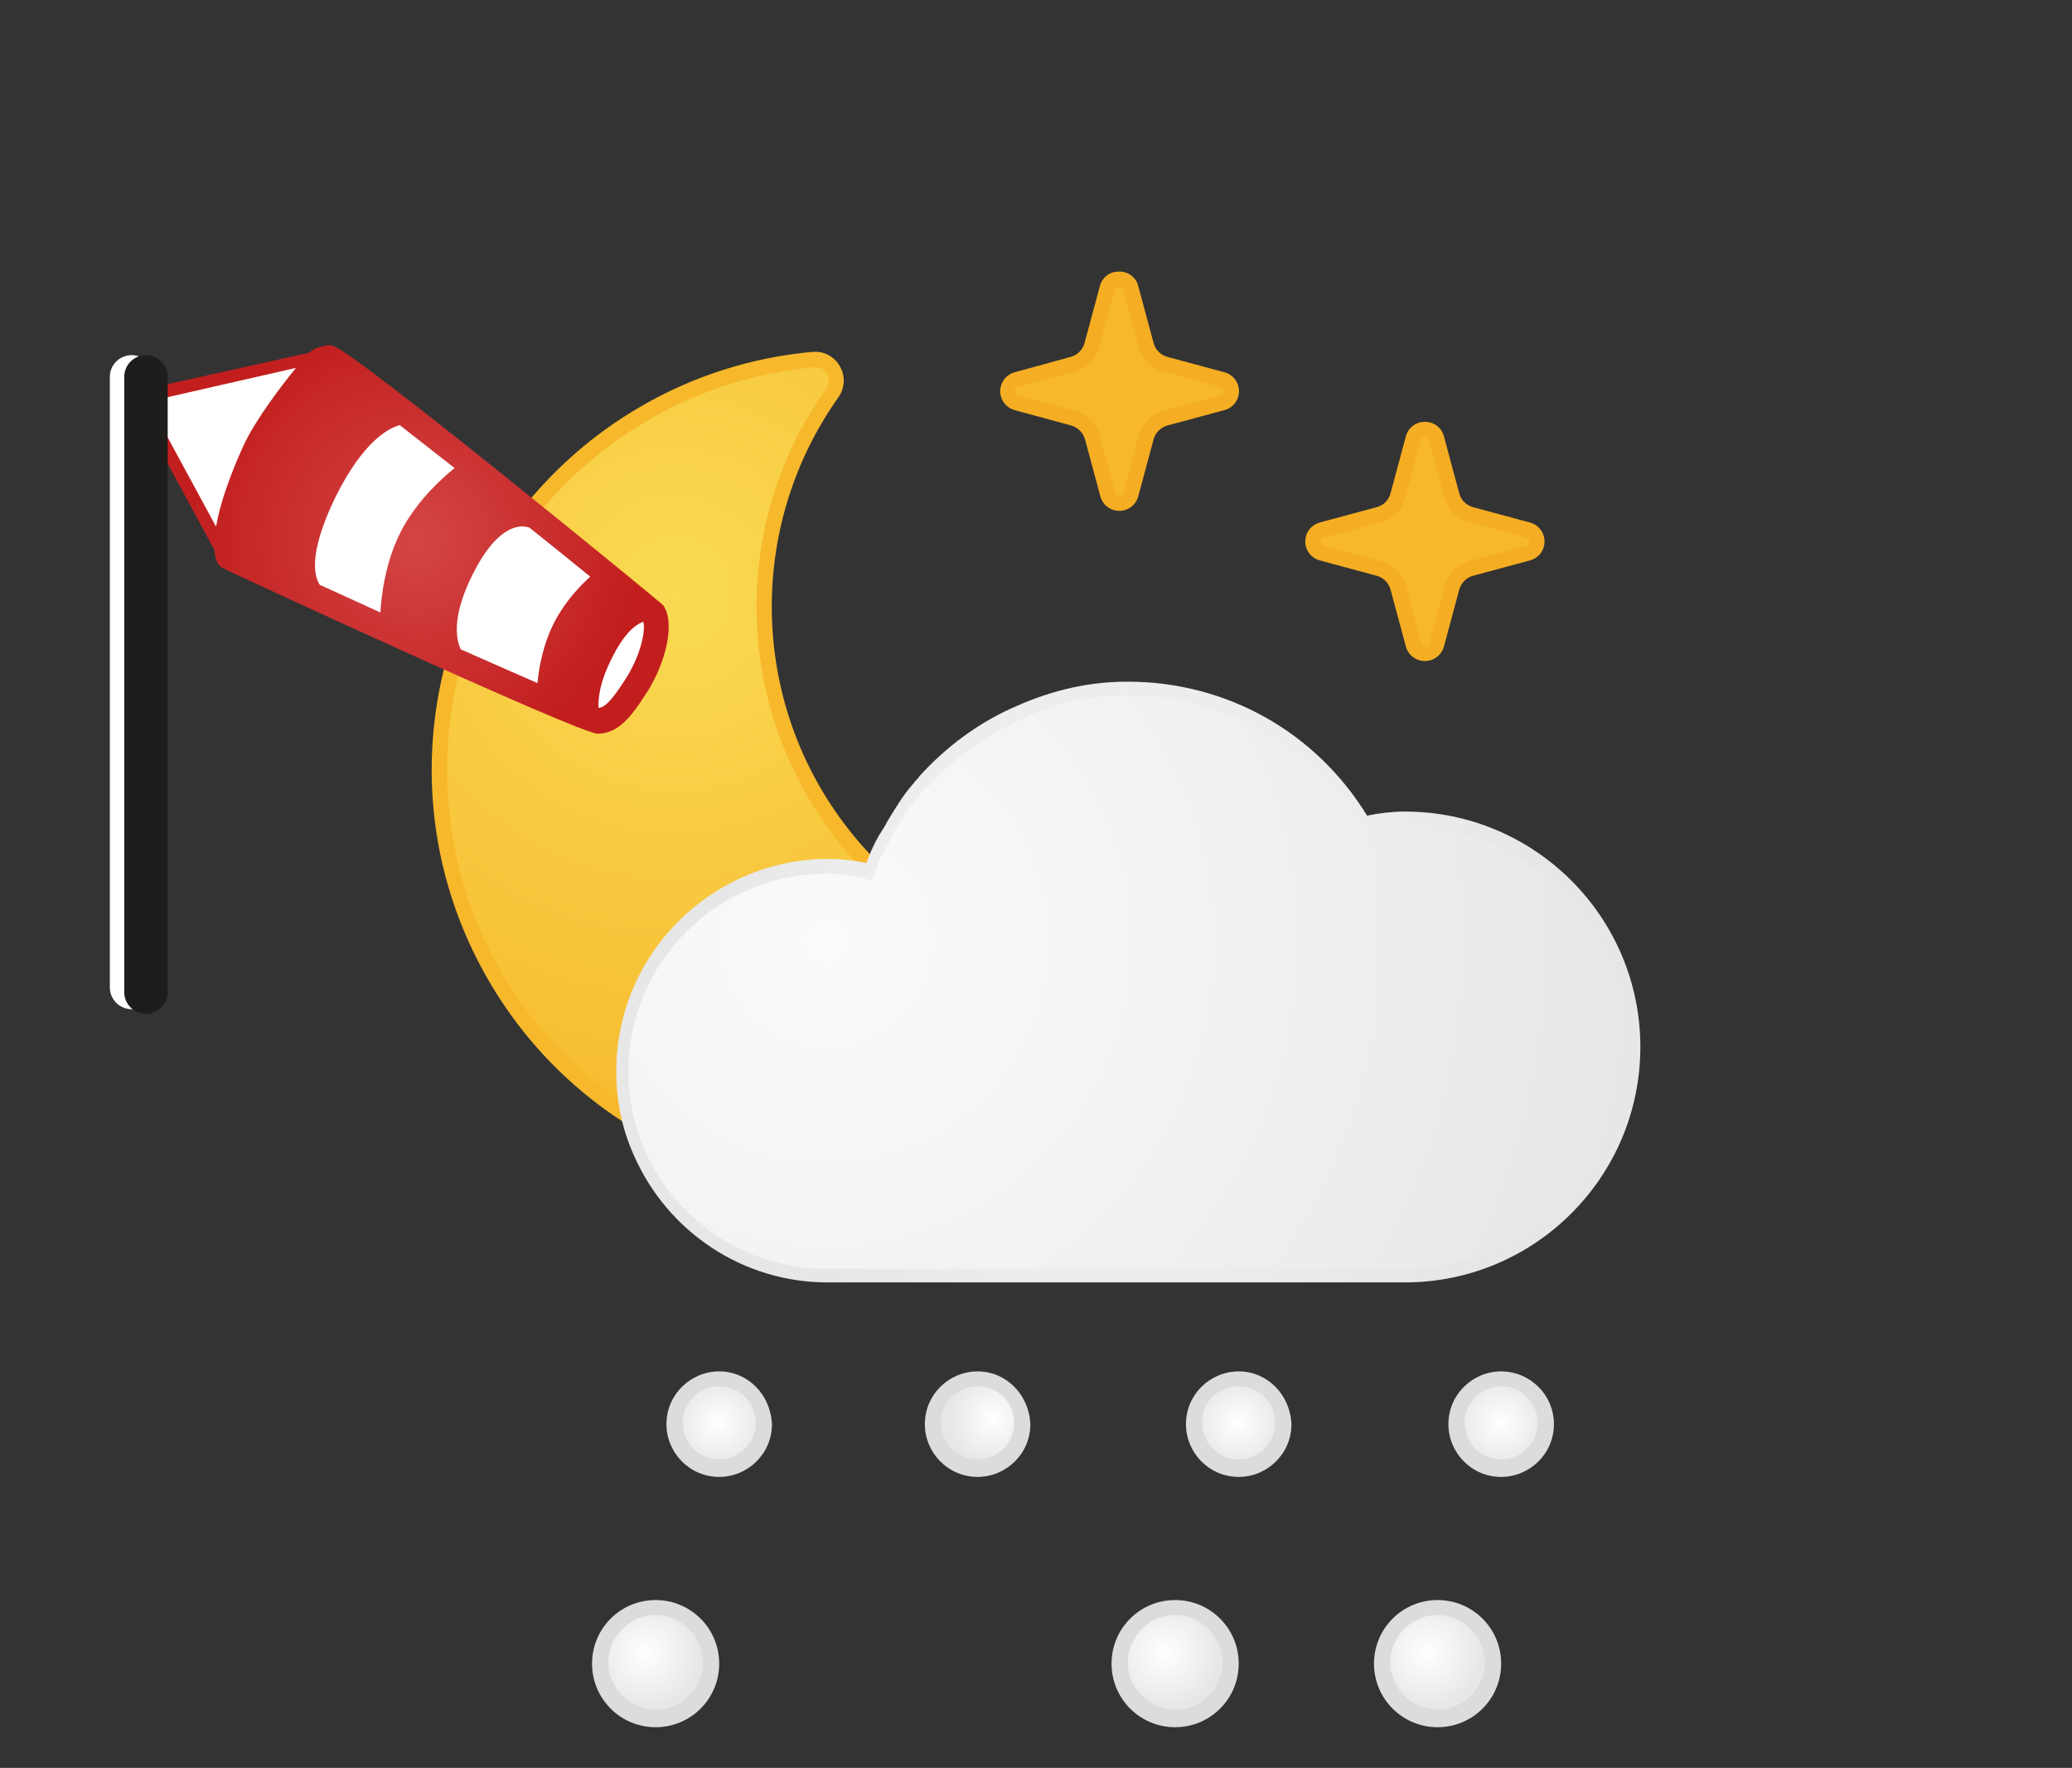 <?xml version="1.0" encoding="utf-8"?>
<!-- Generator: Adobe Illustrator 23.0.1, SVG Export Plug-In . SVG Version: 6.00 Build 0)  -->
<svg version="1.1" id="Ebene_2" xmlns="http://www.w3.org/2000/svg" xmlns:xlink="http://www.w3.org/1999/xlink" x="0px" y="0px"
	 viewBox="0 0 143 122" style="enable-background:new 0 0 143 122;" xml:space="preserve">
<rect x="0" y="0" width="143" height="122" fill="#333333" stroke="none"/>
<style type="text/css">
	.st0{fill:url(#SVGID_1_);}
	.st1{fill:#F7B82C;}
	.st2{fill:#F7B82D;}
	.st3{fill:#F5AE23;}
	.st4{fill:url(#SVGID_2_);}
	.st5{fill:#59B9E8;}
	.st6{fill:url(#SVGID_3_);}
	.st7{fill:url(#SVGID_4_);}
	.st8{fill:#1D1D1B;stroke:#FFFFFF;stroke-width:3;stroke-linecap:round;stroke-miterlimit:10;}
	.st9{fill:#FFFFFF;}
	.st10{fill:url(#SVGID_5_);}
	.st11{fill:#1D1D1B;stroke:#1D1D1B;stroke-width:3;stroke-linecap:round;stroke-miterlimit:10;}
	.st12{fill:url(#SVGID_6_);}
	.st13{fill:#DADCDE;}
	.st14{fill:url(#SVGID_7_);}
	.st15{fill:url(#SVGID_8_);}
	.st16{fill:url(#SVGID_9_);}
	.st17{fill:#CBD9E7;}
	.st18{fill:#C3CFDA;}
	.st19{fill:url(#SVGID_10_);}
	.st20{fill:#BEE2F1;}
	.st21{fill:url(#SVGID_11_);}
	.st22{fill:url(#SVGID_12_);}
	.st23{fill:url(#SVGID_13_);}
	.st24{fill:url(#SVGID_14_);}
	.st25{fill:url(#SVGID_15_);}
	.st26{fill:url(#SVGID_16_);}
	.st27{fill:url(#SVGID_17_);}
	.st28{fill:url(#SVGID_18_);}
	.st29{fill:url(#SVGID_19_);}
	.st30{fill:url(#SVGID_20_);}
	.st31{fill:url(#SVGID_21_);}
	.st32{fill:url(#SVGID_22_);}
	.st33{fill:url(#SVGID_23_);}
	.st34{fill:url(#SVGID_24_);}
	.st35{fill:url(#SVGID_25_);}
	.st36{fill:url(#SVGID_26_);}
	.st37{fill:url(#SVGID_27_);}
	.st38{fill:url(#SVGID_28_);}
	.st39{fill:url(#SVGID_29_);}
	.st40{fill:url(#SVGID_30_);}
	.st41{fill:url(#SVGID_31_);}
	.st42{fill:url(#SVGID_32_);}
	.st43{fill:url(#SVGID_33_);}
	.st44{fill:url(#SVGID_34_);}
	.st45{fill:url(#SVGID_35_);}
	.st46{fill:url(#SVGID_36_);}
	.st47{fill:url(#SVGID_37_);}
	.st48{fill:url(#SVGID_38_);}
	.st49{fill:url(#SVGID_39_);}
	.st50{fill:url(#SVGID_40_);}
	.st51{fill:url(#SVGID_41_);}
	.st52{fill:url(#SVGID_42_);}
	.st53{fill:url(#SVGID_43_);}
	.st54{fill:url(#SVGID_44_);}
	.st55{fill:url(#SVGID_45_);}
	.st56{fill:url(#SVGID_46_);}
	.st57{fill:url(#SVGID_47_);}
	.st58{fill:url(#SVGID_48_);}
	.st59{fill:url(#SVGID_49_);}
	.st60{fill:url(#SVGID_50_);}
	.st61{fill:url(#SVGID_51_);}
	.st62{fill:url(#SVGID_52_);}
	.st63{fill:url(#SVGID_53_);}
	.st64{fill:url(#SVGID_54_);}
	.st65{fill:url(#SVGID_55_);}
	.st66{fill:url(#SVGID_56_);}
	.st67{fill:url(#SVGID_57_);}
	.st68{fill:url(#SVGID_58_);}
	.st69{fill:url(#SVGID_59_);}
	.st70{fill:url(#SVGID_60_);}
	.st71{fill:url(#SVGID_61_);}
	.st72{fill:url(#SVGID_62_);}
	.st73{fill:url(#SVGID_63_);}
	.st74{fill:url(#SVGID_64_);}
	.st75{fill:url(#SVGID_65_);}
	.st76{fill:url(#SVGID_66_);}
	.st77{fill:url(#SVGID_67_);}
	.st78{fill:url(#SVGID_68_);}
	.st79{fill:url(#SVGID_69_);}
	.st80{fill:url(#SVGID_70_);}
	.st81{fill:url(#SVGID_71_);}
	.st82{fill:url(#SVGID_72_);}
	.st83{fill:url(#SVGID_73_);}
	.st84{fill:url(#SVGID_74_);}
	.st85{fill:url(#SVGID_75_);}
	.st86{fill:url(#SVGID_76_);}
	.st87{fill:url(#SVGID_77_);}
	.st88{fill:url(#SVGID_78_);}
	.st89{fill:url(#SVGID_79_);}
	.st90{fill:url(#SVGID_80_);}
	.st91{fill:url(#SVGID_81_);}
	.st92{fill:url(#SVGID_82_);}
	.st93{fill:url(#SVGID_83_);}
	.st94{fill:url(#SVGID_84_);}
	.st95{fill:url(#SVGID_85_);}
	.st96{fill:url(#SVGID_86_);}
	.st97{fill:url(#SVGID_87_);}
	.st98{fill:url(#SVGID_88_);}
	.st99{fill:url(#SVGID_89_);}
	.st100{fill:url(#SVGID_90_);}
	.st101{fill:url(#SVGID_91_);}
	.st102{fill:url(#SVGID_92_);}
	.st103{fill:url(#SVGID_93_);}
	.st104{fill:url(#SVGID_94_);}
	.st105{fill:url(#SVGID_95_);}
	.st106{fill:url(#SVGID_96_);}
	.st107{fill:url(#SVGID_97_);}
	.st108{fill:url(#SVGID_98_);}
	.st109{fill:url(#SVGID_99_);}
	.st110{fill:url(#SVGID_100_);}
	.st111{fill:url(#SVGID_101_);}
	.st112{fill:url(#SVGID_102_);}
	.st113{fill:url(#SVGID_103_);}
	.st114{fill:url(#SVGID_104_);}
	.st115{fill:url(#SVGID_105_);}
	.st116{fill:url(#SVGID_106_);}
	.st117{fill:url(#SVGID_107_);}
	.st118{fill:url(#SVGID_108_);}
	.st119{fill:url(#SVGID_109_);}
	.st120{fill:url(#SVGID_110_);}
	.st121{fill:url(#SVGID_111_);}
	.st122{fill:url(#SVGID_112_);}
	.st123{fill:url(#SVGID_113_);}
	.st124{fill:url(#SVGID_114_);}
	.st125{fill:url(#SVGID_115_);}
	.st126{fill:url(#SVGID_116_);}
	.st127{fill:url(#SVGID_117_);}
	.st128{fill:url(#SVGID_118_);}
	.st129{fill:url(#SVGID_119_);}
	.st130{fill:url(#SVGID_120_);}
	.st131{fill:url(#SVGID_121_);}
	.st132{fill:url(#SVGID_122_);}
	.st133{fill:url(#SVGID_123_);}
	.st134{fill:url(#SVGID_124_);}
	.st135{fill:url(#SVGID_125_);}
	.st136{fill:url(#SVGID_126_);}
	.st137{fill:url(#SVGID_127_);}
	.st138{fill:url(#SVGID_128_);}
	.st139{fill:url(#SVGID_129_);}
	.st140{fill:url(#SVGID_130_);}
	.st141{fill:url(#SVGID_131_);}
	.st142{fill:url(#SVGID_132_);}
	.st143{fill:url(#SVGID_133_);}
	.st144{fill:url(#SVGID_134_);}
	.st145{fill:url(#SVGID_135_);}
	.st146{fill:url(#SVGID_136_);}
	.st147{fill:url(#SVGID_137_);}
	.st148{fill:url(#SVGID_138_);}
	.st149{fill:url(#SVGID_139_);}
	.st150{fill:url(#SVGID_140_);}
	.st151{fill:url(#SVGID_141_);}
	.st152{fill:url(#SVGID_142_);}
	.st153{fill:url(#SVGID_143_);}
	.st154{fill:url(#SVGID_144_);}
	.st155{fill:url(#SVGID_145_);}
	.st156{fill:url(#SVGID_146_);}
	.st157{fill:url(#SVGID_147_);}
	.st158{fill:url(#SVGID_148_);}
	.st159{fill:url(#SVGID_149_);}
	.st160{fill:url(#SVGID_150_);}
	.st161{fill:url(#SVGID_151_);}
	.st162{fill:url(#SVGID_152_);}
	.st163{fill:url(#SVGID_153_);}
	.st164{fill:url(#SVGID_154_);}
	.st165{fill:url(#SVGID_155_);}
	.st166{fill:url(#SVGID_156_);}
	.st167{fill:url(#SVGID_157_);}
	.st168{fill:url(#SVGID_158_);}
	.st169{fill:url(#SVGID_159_);}
	.st170{fill:url(#SVGID_160_);}
	.st171{fill:url(#SVGID_161_);}
	.st172{fill:url(#SVGID_162_);}
	.st173{fill:url(#SVGID_163_);}
	.st174{fill:url(#SVGID_164_);}
	.st175{fill:url(#SVGID_165_);}
	.st176{fill:url(#SVGID_166_);}
	.st177{fill:url(#SVGID_167_);}
	.st178{fill:url(#SVGID_168_);}
	.st179{fill:url(#SVGID_169_);}
	.st180{fill:url(#SVGID_170_);}
	.st181{fill:url(#SVGID_171_);}
	.st182{fill:url(#SVGID_172_);}
	.st183{fill:url(#SVGID_173_);}
	.st184{fill:url(#SVGID_174_);}
	.st185{fill:url(#SVGID_175_);}
	.st186{fill:url(#SVGID_176_);}
	.st187{fill:url(#SVGID_177_);}
	.st188{fill:url(#SVGID_178_);}
	.st189{fill:url(#SVGID_179_);}
	.st190{fill:url(#SVGID_180_);}
	.st191{fill:url(#SVGID_181_);}
	.st192{fill:url(#SVGID_182_);}
	.st193{fill:url(#SVGID_183_);}
	.st194{fill:url(#SVGID_184_);}
	.st195{fill:url(#SVGID_185_);}
	.st196{fill:url(#SVGID_186_);}
	.st197{fill:url(#SVGID_187_);}
	.st198{fill:url(#SVGID_188_);}
	.st199{fill:url(#SVGID_189_);}
	.st200{fill:url(#SVGID_190_);}
	.st201{fill:url(#SVGID_191_);}
	.st202{fill:url(#SVGID_192_);}
	.st203{fill:url(#SVGID_193_);}
	.st204{fill:url(#SVGID_194_);}
	.st205{fill:url(#SVGID_195_);}
	.st206{fill:url(#SVGID_196_);}
	.st207{fill:url(#SVGID_197_);}
	.st208{fill:url(#SVGID_198_);}
	.st209{fill:url(#SVGID_199_);}
	.st210{fill:url(#SVGID_200_);}
	.st211{fill:url(#SVGID_201_);}
	.st212{fill:url(#SVGID_202_);}
	.st213{fill:url(#SVGID_203_);}
	.st214{fill:url(#SVGID_204_);}
	.st215{fill:url(#SVGID_205_);}
	.st216{fill:url(#SVGID_206_);}
	.st217{fill:url(#SVGID_207_);}
	.st218{fill:url(#SVGID_208_);}
	.st219{fill:url(#SVGID_209_);}
	.st220{fill:url(#SVGID_210_);}
	.st221{fill:url(#SVGID_211_);}
	.st222{fill:url(#SVGID_212_);}
	.st223{fill:url(#SVGID_213_);}
	.st224{fill:url(#SVGID_214_);}
	.st225{fill:url(#SVGID_215_);}
	.st226{fill:url(#SVGID_216_);}
	.st227{fill:url(#SVGID_217_);}
	.st228{fill:url(#SVGID_218_);}
	.st229{fill:url(#SVGID_219_);}
	.st230{fill:url(#SVGID_220_);}
	.st231{fill:url(#SVGID_221_);}
	.st232{fill:url(#SVGID_222_);}
	.st233{fill:url(#SVGID_223_);}
	.st234{fill:url(#SVGID_224_);}
	.st235{fill:url(#SVGID_225_);}
	.st236{fill:url(#SVGID_226_);}
	.st237{fill:url(#SVGID_227_);}
	.st238{fill:url(#SVGID_228_);}
	.st239{fill:url(#SVGID_229_);}
	.st240{fill:url(#SVGID_230_);}
	.st241{fill:url(#SVGID_231_);}
</style>
<g>
	<g>
		
			<radialGradient id="SVGID_1_" cx="46.548" cy="2985.646" r="40.249" gradientTransform="matrix(1 0 0 -1 0 3026.59)" gradientUnits="userSpaceOnUse">
			<stop  offset="0" style="stop-color:#F9DA52"/>
			<stop  offset="1" style="stop-color:#F7B82C"/>
		</radialGradient>
		<path class="st0" d="M58.792,81.548C43.088,81.561,30.348,68.84,30.335,53.136c-0.008-10.169,5.415-19.568,14.223-24.651
			c3.538-2.053,7.484-3.305,11.559-3.666h0.14c0.518,0,0.997,0.277,1.255,0.727c0.282,0.493,0.253,1.105-0.074,1.569
			c-8.139,11.484-5.428,27.392,6.057,35.532c4.325,3.065,9.498,4.706,14.799,4.693c0.826,0,1.577-0.041,2.353-0.116h0.074
			c0.537-0.016,1.042,0.259,1.321,0.718c0.282,0.493,0.253,1.105-0.074,1.569c-5.302,7.515-13.92,11.991-23.118,12.005
			L58.792,81.548z"/>
		<path class="st1" d="M56.258,25.34c0.341-0.017,0.662,0.163,0.826,0.462c0.183,0.313,0.163,0.705-0.05,0.999
			c-8.331,11.706-5.595,27.95,6.112,36.28c4.423,3.148,9.72,4.833,15.148,4.819c0.826,0,1.585,0,2.37-0.107h0.05
			c0.334-0.004,0.646,0.165,0.826,0.446c0.183,0.313,0.163,0.705-0.05,0.999c-5.205,7.378-13.667,11.771-22.697,11.782
			C43.38,81.036,30.873,68.554,30.858,53.142c-0.01-9.985,5.315-19.215,13.965-24.203c3.475-2.009,7.346-3.235,11.344-3.591h0.091
			 M56.258,24.283h-0.19c-4.152,0.372-8.173,1.646-11.782,3.732C30.429,36.013,25.679,53.73,33.677,67.587
			s25.715,18.607,39.572,10.609c3.615-2.096,6.728-4.956,9.123-8.38c0.453-0.63,0.495-1.466,0.107-2.138
			c-0.378-0.625-1.062-0.999-1.792-0.982h-0.116c-0.768,0.074-1.536,0.116-2.304,0.116c-13.784,0.024-24.978-11.13-25.003-24.915
			c-0.009-5.189,1.599-10.252,4.601-14.484c0.45-0.631,0.489-1.468,0.099-2.138c-0.345-0.619-1-1.002-1.709-0.999L56.258,24.283z"/>
		<path class="st2" d="M98.34,45.105c-0.384,0.013-0.726-0.24-0.826-0.611l-1.057-3.922c-0.182-0.63-0.674-1.123-1.304-1.304
			l-3.93-1.057c-0.371-0.1-0.624-0.442-0.611-0.826c-0.013-0.384,0.24-0.726,0.611-0.826l3.93-1.057
			c0.632-0.179,1.126-0.673,1.304-1.304l1.057-3.93c0.111-0.442,0.559-0.711,1.002-0.6c0.295,0.074,0.526,0.305,0.6,0.6l1.057,3.93
			c0.176,0.648,0.682,1.153,1.329,1.329l3.93,1.057c0.371,0.1,0.624,0.442,0.611,0.826c0.013,0.384-0.24,0.726-0.611,0.826
			l-3.905,1.032c-0.648,0.18-1.153,0.688-1.329,1.338l-1.057,3.922C99.031,44.876,98.705,45.111,98.34,45.105z"/>
		<path class="st3" d="M98.34,30.186c0.138-0.007,0.261,0.088,0.289,0.223l1.057,3.905c0.222,0.844,0.881,1.504,1.726,1.726
			l3.93,1.057c0.134,0.029,0.226,0.152,0.215,0.289c0.015,0.136-0.08,0.259-0.215,0.281l-3.93,1.057
			c-0.825,0.237-1.468,0.883-1.701,1.709l-1.057,3.93c-0.032,0.132-0.153,0.222-0.289,0.215c-0.135,0.011-0.256-0.082-0.281-0.215
			l-1.065-3.93c-0.233-0.826-0.876-1.472-1.701-1.709l-3.93-1.057c-0.133-0.025-0.225-0.146-0.215-0.281
			c-0.008-0.136,0.083-0.257,0.215-0.289l3.93-1.057c0.825-0.237,1.463-0.894,1.676-1.726l1.065-3.922
			c0.021-0.136,0.143-0.233,0.281-0.223 M98.34,29.113c-0.616-0.012-1.16,0.402-1.313,0.999l-1.057,3.93
			c-0.122,0.469-0.489,0.836-0.958,0.958l-3.922,1.057c-0.723,0.192-1.153,0.934-0.961,1.656c0.125,0.469,0.491,0.836,0.961,0.961
			l3.922,1.057c0.466,0.128,0.83,0.492,0.958,0.958l1.057,3.93c0.201,0.725,0.952,1.15,1.677,0.949
			c0.461-0.128,0.821-0.488,0.949-0.949l1.057-3.93c0.128-0.466,0.492-0.83,0.958-0.958l3.922-1.057
			c0.723-0.192,1.153-0.934,0.961-1.656c-0.125-0.469-0.491-0.836-0.961-0.961l-3.922-1.057c-0.469-0.122-0.836-0.488-0.958-0.958
			l-1.057-3.93C99.5,29.515,98.956,29.101,98.34,29.113z"/>
		<path class="st2" d="M77.245,34.719c-0.384,0.013-0.726-0.24-0.826-0.611l-1.024-3.922c-0.176-0.652-0.686-1.161-1.338-1.338
			l-3.922-1.057c-0.371-0.1-0.624-0.442-0.611-0.826c-0.013-0.384,0.24-0.726,0.611-0.826l3.922-1.057
			c0.651-0.173,1.16-0.68,1.338-1.329l1.057-3.93c0.12-0.44,0.573-0.7,1.013-0.58c0.283,0.077,0.503,0.298,0.58,0.58l1.073,3.988
			c0.176,0.648,0.682,1.153,1.329,1.329l3.93,1.057c0.371,0.1,0.624,0.442,0.611,0.826c0.013,0.384-0.24,0.726-0.611,0.826
			l-3.93,1.057c-0.634,0.17-1.136,0.653-1.329,1.28l-1.073,3.922C77.949,34.47,77.62,34.72,77.245,34.719z"/>
		<path class="st3" d="M77.245,19.8c0.139-0.011,0.264,0.086,0.289,0.223l1.057,3.922c0.224,0.834,0.875,1.485,1.709,1.709
			l3.922,1.057c0.135,0.028,0.23,0.151,0.223,0.289c0.01,0.137-0.087,0.26-0.223,0.281L80.3,28.337
			c-0.833,0.225-1.484,0.876-1.709,1.709l-1.057,3.93c-0.029,0.134-0.152,0.226-0.289,0.215c-0.134,0.007-0.253-0.084-0.281-0.215
			l-1.057-3.93c-0.231-0.841-0.896-1.494-1.742-1.709l-3.93-1.057c-0.133-0.025-0.225-0.146-0.215-0.281
			c-0.008-0.136,0.083-0.257,0.215-0.289l3.93-1.057c0.834-0.224,1.485-0.875,1.709-1.709l1.057-3.922
			c0.021-0.136,0.143-0.233,0.281-0.223 M77.212,18.743c-0.614-0.011-1.155,0.403-1.304,0.999l-1.057,3.93
			c-0.128,0.466-0.492,0.83-0.958,0.958l-3.856,1.057c-0.723,0.192-1.153,0.934-0.961,1.656c0.125,0.469,0.491,0.836,0.961,0.961
			l3.889,1.057c0.463,0.133,0.825,0.495,0.958,0.958l1.057,3.93c0.192,0.723,0.934,1.153,1.656,0.961
			c0.469-0.125,0.836-0.491,0.961-0.961l1.057-3.93c0.13-0.465,0.493-0.828,0.958-0.958l3.93-1.057
			c0.723-0.192,1.153-0.934,0.961-1.656c-0.125-0.469-0.491-0.836-0.961-0.961l-3.93-1.057c-0.467-0.125-0.833-0.49-0.958-0.958
			l-1.057-3.93c-0.15-0.599-0.695-1.014-1.313-0.999H77.212z"/>
	</g>
	
		<radialGradient id="SVGID_2_" cx="2436.853" cy="3209.822" r="4.855" gradientTransform="matrix(0.783 0 0 -0.786 -1809.572 2637.001)" gradientUnits="userSpaceOnUse">
		<stop  offset="0" style="stop-color:#FFFFFF"/>
		<stop  offset="1" style="stop-color:#E7E7E7"/>
	</radialGradient>
	<path class="st4" d="M99.215,118.54c-2.054,0-3.828-1.681-3.828-3.828c0-2.054,1.681-3.828,3.828-3.828
		c2.054,0,3.828,1.681,3.828,3.828C103.043,116.859,101.363,118.54,99.215,118.54z"/>
	<g>
		<path class="st13" d="M99.215,111.444c1.774,0,3.268,1.494,3.268,3.268s-1.494,3.268-3.268,3.268s-3.268-1.494-3.268-3.268
			S97.441,111.444,99.215,111.444 M99.215,110.417c-2.428,0-4.388,1.961-4.388,4.388s1.961,4.388,4.388,4.388
			c2.428,0,4.388-1.961,4.388-4.388S101.643,110.417,99.215,110.417L99.215,110.417z"/>
	</g>
	
		<radialGradient id="SVGID_3_" cx="4988.314" cy="3555.744" r="4.855" gradientTransform="matrix(0.634 0 0 -0.636 -3059.013 2359.663)" gradientUnits="userSpaceOnUse">
		<stop  offset="0" style="stop-color:#FFFFFF"/>
		<stop  offset="1" style="stop-color:#E7E7E7"/>
	</radialGradient>
	<path class="st6" d="M103.603,101.36c-1.681,0-3.081-1.401-3.081-3.081c0-1.681,1.401-3.081,3.081-3.081
		c1.681,0,3.081,1.401,3.081,3.081C106.685,99.96,105.284,101.36,103.603,101.36z"/>
	<g>
		<path class="st13" d="M103.603,95.665c1.401,0,2.521,1.12,2.521,2.521c0,1.401-1.12,2.521-2.521,2.521s-2.521-1.12-2.521-2.521
			C101.083,96.785,102.203,95.665,103.603,95.665 M103.603,94.638c-1.961,0-3.641,1.587-3.641,3.641
			c0,1.961,1.587,3.641,3.641,3.641c1.961,0,3.641-1.587,3.641-3.641C107.245,96.225,105.564,94.638,103.603,94.638L103.603,94.638z
			"/>
	</g>
	
		<radialGradient id="SVGID_4_" cx="2413.718" cy="3209.822" r="4.853" gradientTransform="matrix(0.783 0 0 -0.786 -1809.572 2637.001)" gradientUnits="userSpaceOnUse">
		<stop  offset="0" style="stop-color:#FFFFFF"/>
		<stop  offset="1" style="stop-color:#E7E7E7"/>
	</radialGradient>
	<path class="st7" d="M81.102,118.54c-2.054,0-3.828-1.681-3.828-3.828c0-2.054,1.681-3.828,3.828-3.828
		c2.054,0,3.828,1.681,3.828,3.828S83.249,118.54,81.102,118.54z"/>
	<g>
		<path class="st13" d="M81.102,111.444c1.774,0,3.268,1.494,3.268,3.268s-1.494,3.268-3.268,3.268s-3.268-1.494-3.268-3.268
			S79.328,111.444,81.102,111.444 M81.102,110.417c-2.428,0-4.388,1.961-4.388,4.388s1.961,4.388,4.388,4.388
			c2.428,0,4.388-1.961,4.388-4.388S83.529,110.417,81.102,110.417L81.102,110.417z"/>
	</g>
	
		<radialGradient id="SVGID_5_" cx="4963.015" cy="3555.744" r="4.855" gradientTransform="matrix(0.634 0 0 -0.636 -3061.099 2359.663)" gradientUnits="userSpaceOnUse">
		<stop  offset="0" style="stop-color:#FFFFFF"/>
		<stop  offset="1" style="stop-color:#E7E7E7"/>
	</radialGradient>
	<path class="st10" d="M85.49,101.36c-1.681,0-3.081-1.401-3.081-3.081c0-1.681,1.401-3.081,3.081-3.081s3.081,1.401,3.081,3.081
		C88.571,99.96,87.171,101.36,85.49,101.36z"/>
	<g>
		<path class="st13" d="M85.49,95.665c1.401,0,2.521,1.12,2.521,2.521c0,1.401-1.12,2.521-2.521,2.521s-2.521-1.12-2.521-2.521
			C82.876,96.785,84.089,95.665,85.49,95.665 M85.49,94.638c-1.961,0-3.641,1.587-3.641,3.641c0,1.961,1.587,3.641,3.641,3.641
			c1.961,0,3.641-1.587,3.641-3.641C89.038,96.225,87.451,94.638,85.49,94.638L85.49,94.638z"/>
	</g>
	
		<radialGradient id="SVGID_6_" cx="2367.956" cy="3209.822" r="4.853" gradientTransform="matrix(0.783 0 0 -0.786 -1809.572 2637.001)" gradientUnits="userSpaceOnUse">
		<stop  offset="0" style="stop-color:#FFFFFF"/>
		<stop  offset="1" style="stop-color:#E7E7E7"/>
	</radialGradient>
	<path class="st12" d="M45.248,118.54c-2.054,0-3.828-1.681-3.828-3.828c0-2.054,1.681-3.828,3.828-3.828
		c2.054,0,3.828,1.681,3.828,3.828S47.396,118.54,45.248,118.54z"/>
	<g>
		<path class="st13" d="M45.248,111.444c1.774,0,3.268,1.494,3.268,3.268s-1.494,3.268-3.268,3.268
			c-1.774,0-3.268-1.494-3.268-3.268S43.474,111.444,45.248,111.444 M45.248,110.417c-2.428,0-4.388,1.961-4.388,4.388
			s1.961,4.388,4.388,4.388c2.428,0,4.388-1.961,4.388-4.388S47.676,110.417,45.248,110.417L45.248,110.417z"/>
	</g>
	
		<radialGradient id="SVGID_7_" cx="4912.98" cy="3555.744" r="4.855" gradientTransform="matrix(0.634 0 0 -0.636 -3065.225 2359.663)" gradientUnits="userSpaceOnUse">
		<stop  offset="0" style="stop-color:#FFFFFF"/>
		<stop  offset="1" style="stop-color:#E7E7E7"/>
	</radialGradient>
	<path class="st14" d="M49.636,101.36c-1.681,0-3.081-1.401-3.081-3.081c0-1.681,1.401-3.081,3.081-3.081s3.081,1.401,3.081,3.081
		C52.718,99.96,51.317,101.36,49.636,101.36z"/>
	<g>
		<path class="st13" d="M49.636,95.665c1.401,0,2.521,1.12,2.521,2.521c0,1.401-1.12,2.521-2.521,2.521s-2.521-1.12-2.521-2.521
			C47.116,96.785,48.236,95.665,49.636,95.665 M49.636,94.638c-1.961,0-3.641,1.587-3.641,3.641c0,1.961,1.587,3.641,3.641,3.641
			c1.961,0,3.641-1.587,3.641-3.641C53.184,96.225,51.597,94.638,49.636,94.638L49.636,94.638z"/>
	</g>
	
		<radialGradient id="SVGID_8_" cx="2692.632" cy="3272.472" r="4.053" gradientTransform="matrix(0.76 0 0 -0.762 -1977.869 2591.534)" gradientUnits="userSpaceOnUse">
		<stop  offset="0" style="stop-color:#FFFFFF"/>
		<stop  offset="1" style="stop-color:#E7E7E7"/>
	</radialGradient>
	<path class="st15" d="M67.47,101.36c-1.681,0-3.081-1.401-3.081-3.081c0-1.681,1.401-3.081,3.081-3.081
		c1.681,0,3.081,1.401,3.081,3.081C70.551,99.96,69.15,101.36,67.47,101.36z"/>
	<g>
		<path class="st13" d="M67.47,95.665c1.401,0,2.521,1.12,2.521,2.521c0,1.401-1.12,2.521-2.521,2.521s-2.521-1.12-2.521-2.521
			C64.856,96.785,66.069,95.665,67.47,95.665 M67.47,94.638c-1.961,0-3.641,1.587-3.641,3.641c0,1.961,1.587,3.641,3.641,3.641
			c1.961,0,3.641-1.587,3.641-3.641C71.018,96.225,69.431,94.638,67.47,94.638L67.47,94.638z"/>
	</g>
	<g>
		
			<radialGradient id="SVGID_9_" cx="57.055" cy="2961.925" r="56.503" gradientTransform="matrix(1 0 0 -1 0 3026.865)" gradientUnits="userSpaceOnUse">
			<stop  offset="0" style="stop-color:#FBFBFB"/>
			<stop  offset="1" style="stop-color:#E7E7E7"/>
		</radialGradient>
		<path class="st16" d="M57.093,87.937c-5.602,0-10.737-3.361-12.978-8.497c-0.747-1.774-1.214-3.735-1.214-5.602
			c0-7.843,6.349-14.192,14.099-14.192c0.84,0,1.681,0.093,2.521,0.28l0.373,0.093l0.187-0.373c0.28-0.56,0.56-1.214,0.84-1.867
			c0.093-0.28,0.28-0.467,0.373-0.747l0.093-0.187c0.56-0.934,1.12-1.774,1.774-2.521l0.093-0.093
			c0.093-0.187,0.28-0.28,0.373-0.467c1.867-2.054,4.108-3.641,6.629-4.762c2.428-1.027,4.949-1.587,7.469-1.587
			c6.629,0,12.698,3.361,16.153,9.057l0.187,0.28l0.28-0.093c0.84-0.187,1.681-0.28,2.521-0.28c8.683,0,15.779,7.096,15.779,15.779
			s-7.096,15.779-15.779,15.779L57.093,87.937L57.093,87.937z"/>
		<radialGradient id="SVGID_10_" cx="77.867" cy="67.769" r="28.97" gradientUnits="userSpaceOnUse">
			<stop  offset="0" style="stop-color:#FBFBFB"/>
			<stop  offset="1" style="stop-color:#E7E7E7"/>
		</radialGradient>
		<path class="st19" d="M77.821,47.975c6.442,0,12.325,3.268,15.686,8.777l0.373,0.56l0.654-0.093
			c0.84-0.187,1.681-0.187,2.428-0.187c8.403,0,15.219,6.816,15.219,15.312c0,8.403-6.816,15.219-15.312,15.219H56.999
			c-5.415,0-10.364-3.268-12.511-8.216c-0.747-1.774-1.12-3.548-1.12-5.415c0-7.563,6.162-13.632,13.632-13.632
			c0.84,0,1.587,0.093,2.428,0.28l0.747,0.187l0.28-0.747c0.187-0.56,0.467-1.214,0.84-1.774c0.093-0.28,0.28-0.467,0.373-0.747
			l0.093-0.187c0.56-0.934,1.12-1.774,1.774-2.521l0.093-0.093c0.093-0.187,0.187-0.28,0.373-0.373
			c1.774-1.961,4.015-3.548,6.442-4.668C72.872,48.442,75.393,47.975,77.821,47.975 M77.821,47.041c-2.614,0-5.135,0.56-7.656,1.681
			c-2.614,1.12-4.855,2.801-6.722,4.855c-0.093,0.187-0.28,0.28-0.373,0.467l-0.093,0.093c-0.654,0.747-1.214,1.681-1.774,2.614
			l-0.093,0.187c-0.187,0.28-0.28,0.467-0.467,0.747c-0.373,0.654-0.654,1.307-0.84,1.867c-0.934-0.187-1.774-0.28-2.614-0.28
			c-8.03,0-14.659,6.536-14.659,14.659c0,1.961,0.373,3.921,1.214,5.789c2.334,5.322,7.563,8.777,13.352,8.777h39.868
			c8.963,0,16.246-7.283,16.246-16.246s-7.283-16.246-16.246-16.246c-0.84,0-1.681,0.093-2.614,0.28
			C90.799,50.496,84.636,47.041,77.821,47.041L77.821,47.041z"/>
	</g>
</g>
<g>
	<line class="st8" x1="9.081" y1="26.008" x2="9.081" y2="68.142"/>
	<g>
		<path class="st9" d="M10.572,27.168l11.166-2.312l23.595,17.408c0,0-0.218,2.947-0.893,4.874
			c-0.676,1.926-3.704,2.489-3.704,2.489l-25.21-10.982l-4.954-9V27.168z"/>
		
			<radialGradient id="SVGID_11_" cx="28.733" cy="37.444" r="15.556" gradientTransform="matrix(1 0 0 0.998 0 -0.147)" gradientUnits="userSpaceOnUse">
			<stop  offset="0" style="stop-color:#D44545"/>
			<stop  offset="1" style="stop-color:#C21E1E"/>
		</radialGradient>
		<path class="st21" d="M22.842,23.815C22.873,23.815,22.873,23.815,22.842,23.815L22.842,23.815z M22.842,23.815L22.842,23.815
			L22.842,23.815L22.842,23.815z M22.842,23.815c-0.187,0-1.026,0.062-1.483,0.517l-10.046,2.235l0.031,5.008l3.452,6.374
			c0.031,0.6,0.207,1.024,0.549,1.242c0.187,0.124,24.632,11.444,25.908,11.444h0.031c1.358-0.062,2.177-0.993,3.39-2.897
			c1.244-1.966,1.97-4.739,1.089-5.981c-0.124-0.155-21.605-17.766-22.787-17.88L22.842,23.815z M16.787,30.789
			c-0.881,1.935-1.607,3.953-1.876,5.556l-3.566-6.581l-0.031-2.297l9.113-2.08C19.514,26.505,17.606,28.978,16.787,30.789z
			 M42.187,45.502c0.85-1.749,1.638-2.39,2.208-2.597c0.156,0.455-0.062,2.08-1.151,3.839c-1.12,1.78-1.545,2.059-1.939,2.111
			C41.275,48.1,41.43,47.013,42.187,45.502z M32.649,39.584c2.032-4.046,3.846-3.177,3.846-3.177v-0.031
			c1.545,1.242,3.027,2.421,4.24,3.415c-0.726,0.662-1.721,1.718-2.426,3.052c-0.819,1.542-1.12,3.228-1.213,4.294
			c-1.545-0.662-3.359-1.48-5.298-2.328C31.56,44.292,31.042,42.75,32.649,39.584z M27.59,29.34
			c1.151,0.911,2.447,1.904,3.784,2.959c-0.933,0.755-2.478,2.173-3.546,4.077c-1.275,2.297-1.514,4.894-1.576,5.888
			c-1.451-0.662-2.872-1.304-4.178-1.904c-0.332-0.486-0.881-1.966,1.026-5.95C25.081,30.364,26.895,29.516,27.59,29.34z"/>
	</g>
	<line class="st11" x1="10.074" y1="26.008" x2="10.074" y2="68.464"/>
</g>
</svg>
